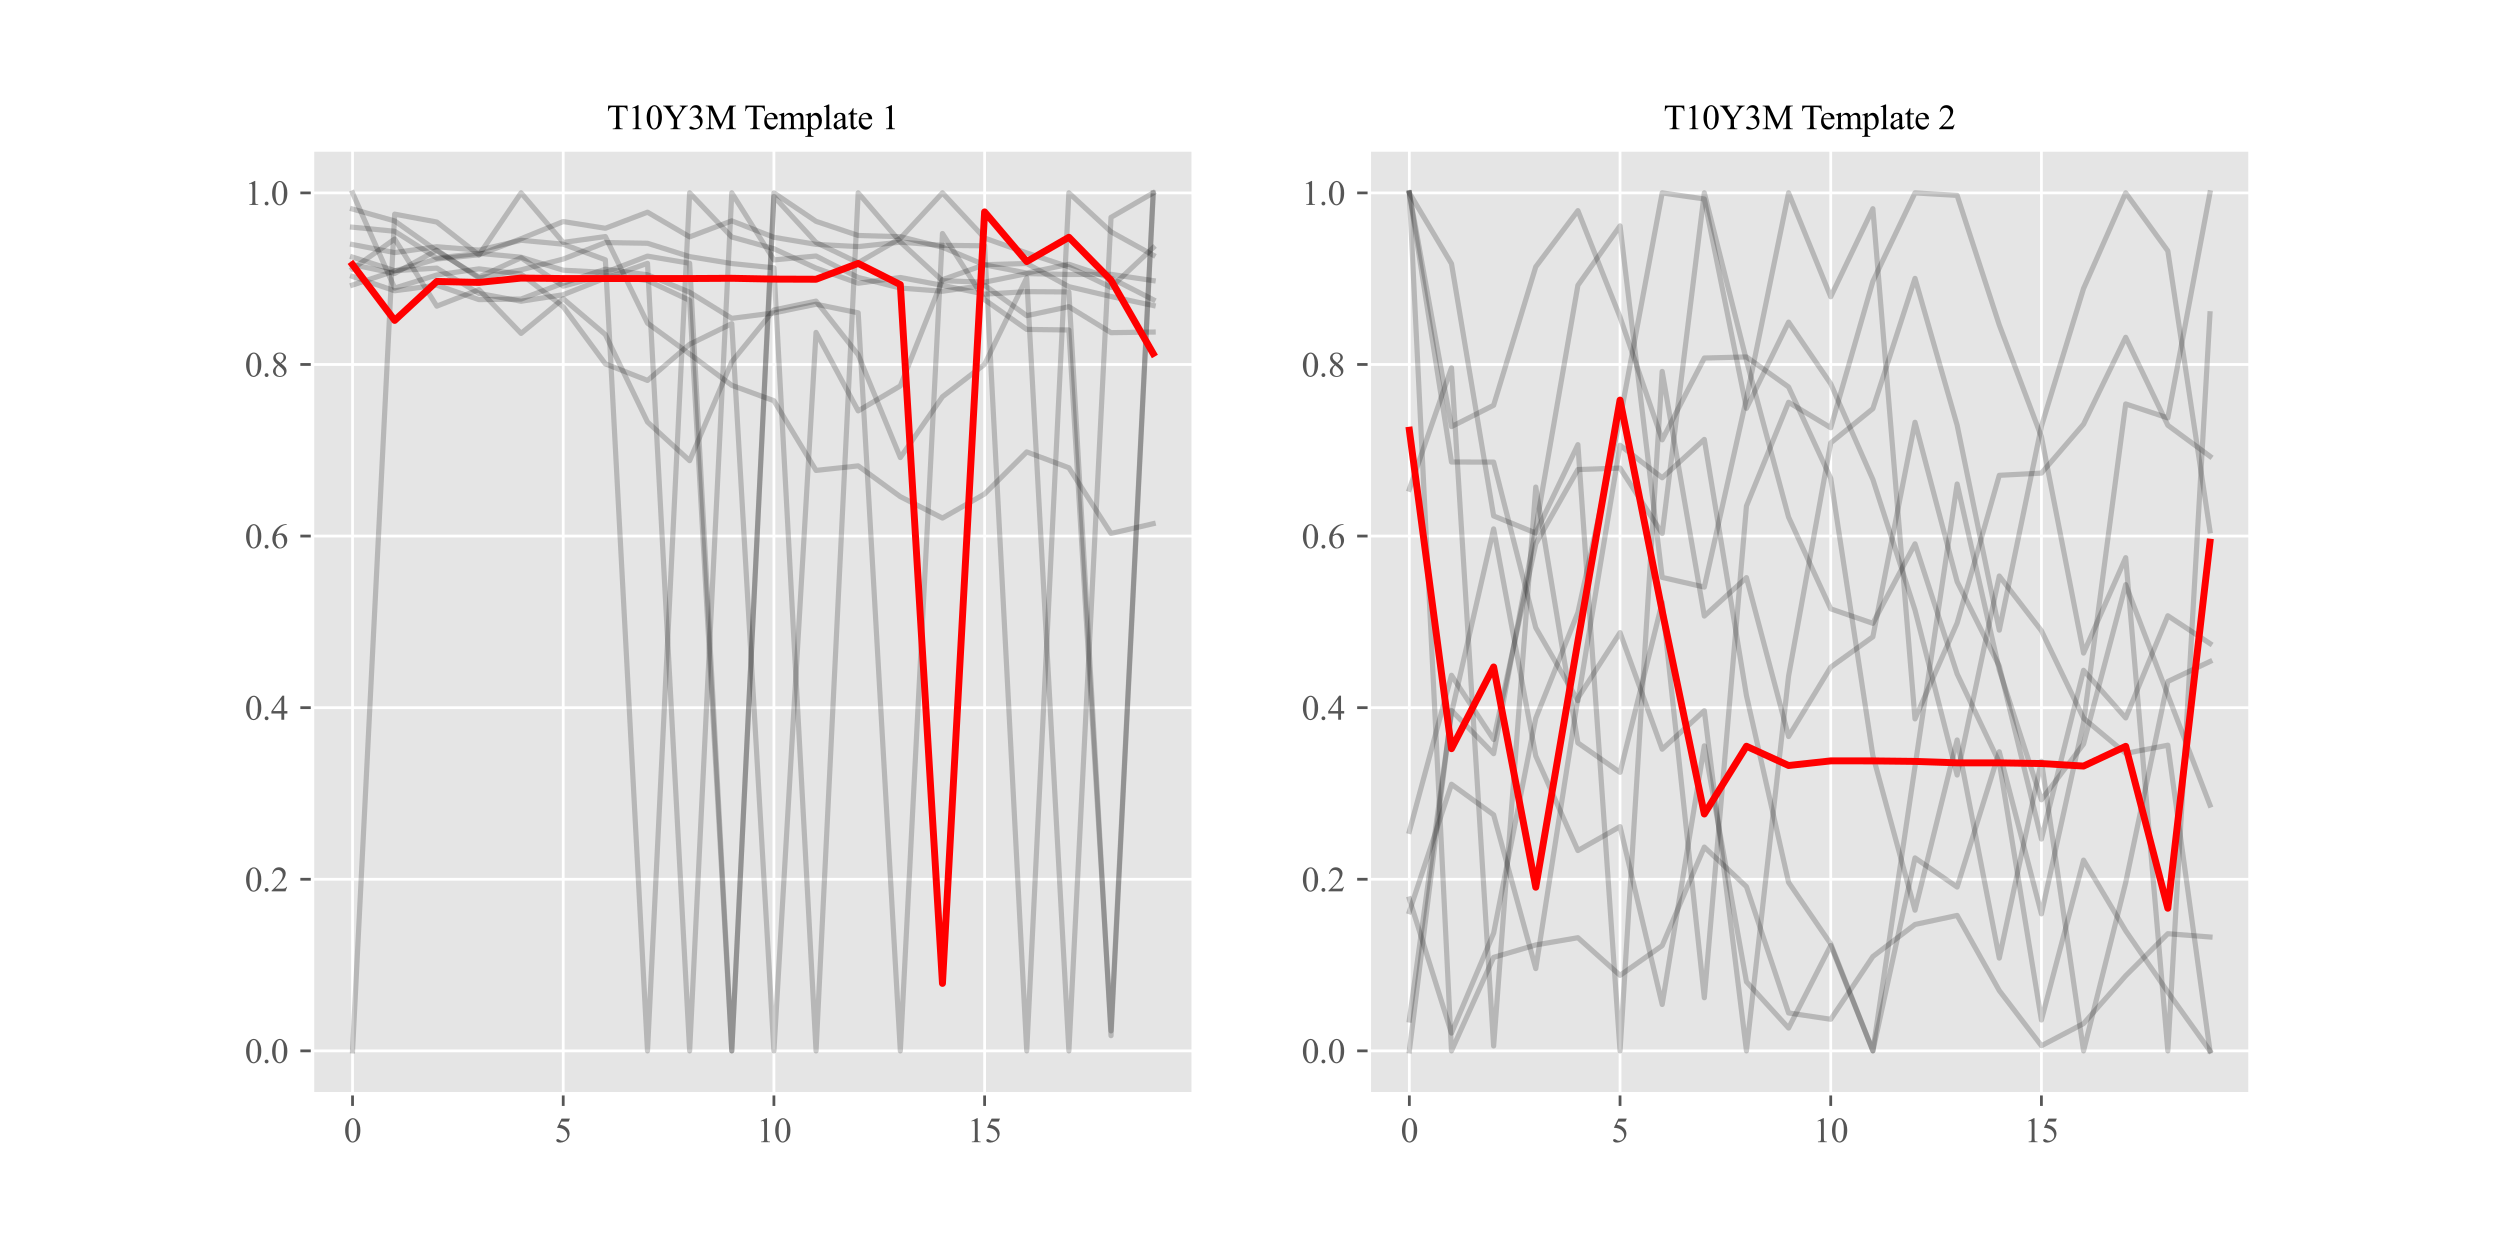 <?xml version="1.0" encoding="utf-8" standalone="no"?>
<!DOCTYPE svg PUBLIC "-//W3C//DTD SVG 1.1//EN"
  "http://www.w3.org/Graphics/SVG/1.1/DTD/svg11.dtd">
<svg xmlns:xlink="http://www.w3.org/1999/xlink" width="720pt" height="360pt" viewBox="0 0 720 360" xmlns="http://www.w3.org/2000/svg" version="1.1">
 <defs>
  <style type="text/css">*{stroke-linejoin: round; stroke-linecap: butt}</style>
 </defs>
 <g id="figure_1">
  <g id="patch_1">
   <path d="M 0 360 
L 720 360 
L 720 0 
L 0 0 
z
" style="fill: #ffffff"/>
  </g>
  <g id="axes_1">
   <g id="patch_2">
    <path d="M 90 315 
L 343.636 315 
L 343.636 43.2 
L 90 43.2 
z
" style="fill: #e5e5e5"/>
   </g>
   <g id="matplotlib.axis_1">
    <g id="xtick_1">
     <g id="line2d_1">
      <path d="M 101.529 315 
L 101.529 43.2 
" clip-path="url(#p44007f8a9b)" style="fill: none; stroke: #ffffff; stroke-width: 0.8; stroke-linecap: square"/>
     </g>
     <g id="line2d_2">
      <defs>
       <path id="m294cf9785e" d="M 0 0 
L 0 3.5 
" style="stroke: #555555; stroke-width: 0.8"/>
      </defs>
      <g>
       <use xlink:href="#m294cf9785e" x="101.529" y="315" style="fill: #555555; stroke: #555555; stroke-width: 0.8"/>
      </g>
     </g>
     <g id="text_1">
      <!-- 0 -->
      <g style="fill: #555555" transform="translate(99.029 328.944)scale(0.1 -0.1)">
       <defs>
        <path id="TimesNewRomanPSMT-30" d="M 231 2094 
Q 231 2819 450 3342 
Q 669 3866 1031 4122 
Q 1313 4325 1613 4325 
Q 2100 4325 2488 3828 
Q 2972 3213 2972 2159 
Q 2972 1422 2759 906 
Q 2547 391 2217 158 
Q 1888 -75 1581 -75 
Q 975 -75 572 641 
Q 231 1244 231 2094 
z
M 844 2016 
Q 844 1141 1059 588 
Q 1238 122 1591 122 
Q 1759 122 1940 273 
Q 2122 425 2216 781 
Q 2359 1319 2359 2297 
Q 2359 3022 2209 3506 
Q 2097 3866 1919 4016 
Q 1791 4119 1609 4119 
Q 1397 4119 1231 3928 
Q 1006 3669 925 3112 
Q 844 2556 844 2016 
z
" transform="scale(0.016)"/>
       </defs>
       <use xlink:href="#TimesNewRomanPSMT-30"/>
      </g>
     </g>
    </g>
    <g id="xtick_2">
     <g id="line2d_3">
      <path d="M 162.207 315 
L 162.207 43.2 
" clip-path="url(#p44007f8a9b)" style="fill: none; stroke: #ffffff; stroke-width: 0.8; stroke-linecap: square"/>
     </g>
     <g id="line2d_4">
      <g>
       <use xlink:href="#m294cf9785e" x="162.207" y="315" style="fill: #555555; stroke: #555555; stroke-width: 0.8"/>
      </g>
     </g>
     <g id="text_2">
      <!-- 5 -->
      <g style="fill: #555555" transform="translate(159.707 328.944)scale(0.1 -0.1)">
       <defs>
        <path id="TimesNewRomanPSMT-35" d="M 2778 4238 
L 2534 3706 
L 1259 3706 
L 981 3138 
Q 1809 3016 2294 2522 
Q 2709 2097 2709 1522 
Q 2709 1188 2573 903 
Q 2438 619 2231 419 
Q 2025 219 1772 97 
Q 1413 -75 1034 -75 
Q 653 -75 479 54 
Q 306 184 306 341 
Q 306 428 378 495 
Q 450 563 559 563 
Q 641 563 702 538 
Q 763 513 909 409 
Q 1144 247 1384 247 
Q 1750 247 2026 523 
Q 2303 800 2303 1197 
Q 2303 1581 2056 1914 
Q 1809 2247 1375 2428 
Q 1034 2569 447 2591 
L 1259 4238 
L 2778 4238 
z
" transform="scale(0.016)"/>
       </defs>
       <use xlink:href="#TimesNewRomanPSMT-35"/>
      </g>
     </g>
    </g>
    <g id="xtick_3">
     <g id="line2d_5">
      <path d="M 222.886 315 
L 222.886 43.2 
" clip-path="url(#p44007f8a9b)" style="fill: none; stroke: #ffffff; stroke-width: 0.8; stroke-linecap: square"/>
     </g>
     <g id="line2d_6">
      <g>
       <use xlink:href="#m294cf9785e" x="222.886" y="315" style="fill: #555555; stroke: #555555; stroke-width: 0.8"/>
      </g>
     </g>
     <g id="text_3">
      <!-- 10 -->
      <g style="fill: #555555" transform="translate(217.886 328.944)scale(0.1 -0.1)">
       <defs>
        <path id="TimesNewRomanPSMT-31" d="M 750 3822 
L 1781 4325 
L 1884 4325 
L 1884 747 
Q 1884 391 1914 303 
Q 1944 216 2037 169 
Q 2131 122 2419 116 
L 2419 0 
L 825 0 
L 825 116 
Q 1125 122 1212 167 
Q 1300 213 1334 289 
Q 1369 366 1369 747 
L 1369 3034 
Q 1369 3497 1338 3628 
Q 1316 3728 1258 3775 
Q 1200 3822 1119 3822 
Q 1003 3822 797 3725 
L 750 3822 
z
" transform="scale(0.016)"/>
       </defs>
       <use xlink:href="#TimesNewRomanPSMT-31"/>
       <use xlink:href="#TimesNewRomanPSMT-30" x="50"/>
      </g>
     </g>
    </g>
    <g id="xtick_4">
     <g id="line2d_7">
      <path d="M 283.565 315 
L 283.565 43.2 
" clip-path="url(#p44007f8a9b)" style="fill: none; stroke: #ffffff; stroke-width: 0.8; stroke-linecap: square"/>
     </g>
     <g id="line2d_8">
      <g>
       <use xlink:href="#m294cf9785e" x="283.565" y="315" style="fill: #555555; stroke: #555555; stroke-width: 0.8"/>
      </g>
     </g>
     <g id="text_4">
      <!-- 15 -->
      <g style="fill: #555555" transform="translate(278.565 328.944)scale(0.1 -0.1)">
       <use xlink:href="#TimesNewRomanPSMT-31"/>
       <use xlink:href="#TimesNewRomanPSMT-35" x="50"/>
      </g>
     </g>
    </g>
   </g>
   <g id="matplotlib.axis_2">
    <g id="ytick_1">
     <g id="line2d_9">
      <path d="M 90 302.645 
L 343.636 302.645 
" clip-path="url(#p44007f8a9b)" style="fill: none; stroke: #ffffff; stroke-width: 0.8; stroke-linecap: square"/>
     </g>
     <g id="line2d_10">
      <defs>
       <path id="mc5d8e523a5" d="M 0 0 
L -3.5 0 
" style="stroke: #555555; stroke-width: 0.8"/>
      </defs>
      <g>
       <use xlink:href="#mc5d8e523a5" x="90" y="302.645" style="fill: #555555; stroke: #555555; stroke-width: 0.8"/>
      </g>
     </g>
     <g id="text_5">
      <!-- 0.0 -->
      <g style="fill: #555555" transform="translate(70.5 306.117)scale(0.1 -0.1)">
       <defs>
        <path id="TimesNewRomanPSMT-2e" d="M 800 606 
Q 947 606 1047 504 
Q 1147 403 1147 259 
Q 1147 116 1045 14 
Q 944 -88 800 -88 
Q 656 -88 554 14 
Q 453 116 453 259 
Q 453 406 554 506 
Q 656 606 800 606 
z
" transform="scale(0.016)"/>
       </defs>
       <use xlink:href="#TimesNewRomanPSMT-30"/>
       <use xlink:href="#TimesNewRomanPSMT-2e" x="50"/>
       <use xlink:href="#TimesNewRomanPSMT-30" x="75"/>
      </g>
     </g>
    </g>
    <g id="ytick_2">
     <g id="line2d_11">
      <path d="M 90 253.227 
L 343.636 253.227 
" clip-path="url(#p44007f8a9b)" style="fill: none; stroke: #ffffff; stroke-width: 0.8; stroke-linecap: square"/>
     </g>
     <g id="line2d_12">
      <g>
       <use xlink:href="#mc5d8e523a5" x="90" y="253.227" style="fill: #555555; stroke: #555555; stroke-width: 0.8"/>
      </g>
     </g>
     <g id="text_6">
      <!-- 0.2 -->
      <g style="fill: #555555" transform="translate(70.5 256.699)scale(0.1 -0.1)">
       <defs>
        <path id="TimesNewRomanPSMT-32" d="M 2934 816 
L 2638 0 
L 138 0 
L 138 116 
Q 1241 1122 1691 1759 
Q 2141 2397 2141 2925 
Q 2141 3328 1894 3587 
Q 1647 3847 1303 3847 
Q 991 3847 742 3664 
Q 494 3481 375 3128 
L 259 3128 
Q 338 3706 661 4015 
Q 984 4325 1469 4325 
Q 1984 4325 2329 3994 
Q 2675 3663 2675 3213 
Q 2675 2891 2525 2569 
Q 2294 2063 1775 1497 
Q 997 647 803 472 
L 1909 472 
Q 2247 472 2383 497 
Q 2519 522 2628 598 
Q 2738 675 2819 816 
L 2934 816 
z
" transform="scale(0.016)"/>
       </defs>
       <use xlink:href="#TimesNewRomanPSMT-30"/>
       <use xlink:href="#TimesNewRomanPSMT-2e" x="50"/>
       <use xlink:href="#TimesNewRomanPSMT-32" x="75"/>
      </g>
     </g>
    </g>
    <g id="ytick_3">
     <g id="line2d_13">
      <path d="M 90 203.809 
L 343.636 203.809 
" clip-path="url(#p44007f8a9b)" style="fill: none; stroke: #ffffff; stroke-width: 0.8; stroke-linecap: square"/>
     </g>
     <g id="line2d_14">
      <g>
       <use xlink:href="#mc5d8e523a5" x="90" y="203.809" style="fill: #555555; stroke: #555555; stroke-width: 0.8"/>
      </g>
     </g>
     <g id="text_7">
      <!-- 0.4 -->
      <g style="fill: #555555" transform="translate(70.5 207.281)scale(0.1 -0.1)">
       <defs>
        <path id="TimesNewRomanPSMT-34" d="M 2978 1563 
L 2978 1119 
L 2409 1119 
L 2409 0 
L 1894 0 
L 1894 1119 
L 100 1119 
L 100 1519 
L 2066 4325 
L 2409 4325 
L 2409 1563 
L 2978 1563 
z
M 1894 1563 
L 1894 3666 
L 406 1563 
L 1894 1563 
z
" transform="scale(0.016)"/>
       </defs>
       <use xlink:href="#TimesNewRomanPSMT-30"/>
       <use xlink:href="#TimesNewRomanPSMT-2e" x="50"/>
       <use xlink:href="#TimesNewRomanPSMT-34" x="75"/>
      </g>
     </g>
    </g>
    <g id="ytick_4">
     <g id="line2d_15">
      <path d="M 90 154.391 
L 343.636 154.391 
" clip-path="url(#p44007f8a9b)" style="fill: none; stroke: #ffffff; stroke-width: 0.8; stroke-linecap: square"/>
     </g>
     <g id="line2d_16">
      <g>
       <use xlink:href="#mc5d8e523a5" x="90" y="154.391" style="fill: #555555; stroke: #555555; stroke-width: 0.8"/>
      </g>
     </g>
     <g id="text_8">
      <!-- 0.6 -->
      <g style="fill: #555555" transform="translate(70.5 157.863)scale(0.1 -0.1)">
       <defs>
        <path id="TimesNewRomanPSMT-36" d="M 2869 4325 
L 2869 4209 
Q 2456 4169 2195 4045 
Q 1934 3922 1679 3669 
Q 1425 3416 1258 3105 
Q 1091 2794 978 2366 
Q 1428 2675 1881 2675 
Q 2316 2675 2634 2325 
Q 2953 1975 2953 1425 
Q 2953 894 2631 456 
Q 2244 -75 1606 -75 
Q 1172 -75 869 213 
Q 275 772 275 1663 
Q 275 2231 503 2743 
Q 731 3256 1154 3653 
Q 1578 4050 1965 4187 
Q 2353 4325 2688 4325 
L 2869 4325 
z
M 925 2138 
Q 869 1716 869 1456 
Q 869 1156 980 804 
Q 1091 453 1309 247 
Q 1469 100 1697 100 
Q 1969 100 2183 356 
Q 2397 613 2397 1088 
Q 2397 1622 2184 2012 
Q 1972 2403 1581 2403 
Q 1463 2403 1327 2353 
Q 1191 2303 925 2138 
z
" transform="scale(0.016)"/>
       </defs>
       <use xlink:href="#TimesNewRomanPSMT-30"/>
       <use xlink:href="#TimesNewRomanPSMT-2e" x="50"/>
       <use xlink:href="#TimesNewRomanPSMT-36" x="75"/>
      </g>
     </g>
    </g>
    <g id="ytick_5">
     <g id="line2d_17">
      <path d="M 90 104.973 
L 343.636 104.973 
" clip-path="url(#p44007f8a9b)" style="fill: none; stroke: #ffffff; stroke-width: 0.8; stroke-linecap: square"/>
     </g>
     <g id="line2d_18">
      <g>
       <use xlink:href="#mc5d8e523a5" x="90" y="104.973" style="fill: #555555; stroke: #555555; stroke-width: 0.8"/>
      </g>
     </g>
     <g id="text_9">
      <!-- 0.8 -->
      <g style="fill: #555555" transform="translate(70.5 108.445)scale(0.1 -0.1)">
       <defs>
        <path id="TimesNewRomanPSMT-38" d="M 1228 2134 
Q 725 2547 579 2797 
Q 434 3047 434 3316 
Q 434 3728 753 4026 
Q 1072 4325 1600 4325 
Q 2113 4325 2425 4047 
Q 2738 3769 2738 3413 
Q 2738 3175 2569 2928 
Q 2400 2681 1866 2347 
Q 2416 1922 2594 1678 
Q 2831 1359 2831 1006 
Q 2831 559 2490 242 
Q 2150 -75 1597 -75 
Q 994 -75 656 303 
Q 388 606 388 966 
Q 388 1247 577 1523 
Q 766 1800 1228 2134 
z
M 1719 2469 
Q 2094 2806 2194 3001 
Q 2294 3197 2294 3444 
Q 2294 3772 2109 3958 
Q 1925 4144 1606 4144 
Q 1288 4144 1088 3959 
Q 888 3775 888 3528 
Q 888 3366 970 3203 
Q 1053 3041 1206 2894 
L 1719 2469 
z
M 1375 2016 
Q 1116 1797 991 1539 
Q 866 1281 866 981 
Q 866 578 1086 336 
Q 1306 94 1647 94 
Q 1984 94 2187 284 
Q 2391 475 2391 747 
Q 2391 972 2272 1150 
Q 2050 1481 1375 2016 
z
" transform="scale(0.016)"/>
       </defs>
       <use xlink:href="#TimesNewRomanPSMT-30"/>
       <use xlink:href="#TimesNewRomanPSMT-2e" x="50"/>
       <use xlink:href="#TimesNewRomanPSMT-38" x="75"/>
      </g>
     </g>
    </g>
    <g id="ytick_6">
     <g id="line2d_19">
      <path d="M 90 55.555 
L 343.636 55.555 
" clip-path="url(#p44007f8a9b)" style="fill: none; stroke: #ffffff; stroke-width: 0.8; stroke-linecap: square"/>
     </g>
     <g id="line2d_20">
      <g>
       <use xlink:href="#mc5d8e523a5" x="90" y="55.555" style="fill: #555555; stroke: #555555; stroke-width: 0.8"/>
      </g>
     </g>
     <g id="text_10">
      <!-- 1.0 -->
      <g style="fill: #555555" transform="translate(70.5 59.026)scale(0.1 -0.1)">
       <use xlink:href="#TimesNewRomanPSMT-31"/>
       <use xlink:href="#TimesNewRomanPSMT-2e" x="50"/>
       <use xlink:href="#TimesNewRomanPSMT-30" x="75"/>
      </g>
     </g>
    </g>
   </g>
   <g id="line2d_21">
    <path d="M 101.529 74.047 
L 113.665 77.942 
L 125.8 77.217 
L 137.936 84.491 
L 150.072 86.75 
L 162.207 84.885 
L 174.343 80.079 
L 186.479 75.844 
L 198.615 302.645 
L 210.75 55.555 
L 222.886 74.848 
L 235.022 73.734 
L 247.157 79.904 
L 259.293 82.956 
L 271.429 83.877 
L 283.565 82.164 
L 295.7 90.905 
L 307.836 88.326 
L 319.972 95.807 
L 332.107 95.629 
" clip-path="url(#p44007f8a9b)" style="fill: none; stroke: #000000; stroke-opacity: 0.2; stroke-width: 1.5; stroke-linecap: square"/>
   </g>
   <g id="line2d_22">
    <path d="M 101.529 82.088 
L 113.665 78.028 
L 125.8 74.595 
L 137.936 73.379 
L 150.072 68.751 
L 162.207 63.81 
L 174.343 65.745 
L 186.479 61.112 
L 198.615 68.215 
L 210.75 63.604 
L 222.886 68.34 
L 235.022 70.379 
L 247.157 71.02 
L 259.293 69.735 
L 271.429 70.661 
L 283.565 70.788 
L 295.7 302.645 
L 307.836 55.555 
L 319.972 66.758 
L 332.107 73.482 
" clip-path="url(#p44007f8a9b)" style="fill: none; stroke: #000000; stroke-opacity: 0.2; stroke-width: 1.5; stroke-linecap: square"/>
   </g>
   <g id="line2d_23">
    <path d="M 101.529 65.432 
L 113.665 66.608 
L 125.8 74.333 
L 137.936 72.955 
L 150.072 74.077 
L 162.207 77.812 
L 174.343 78.457 
L 186.479 73.762 
L 198.615 75.821 
L 210.75 302.645 
L 222.886 55.555 
L 235.022 63.743 
L 247.157 67.816 
L 259.293 68.163 
L 271.429 71.214 
L 283.565 76.276 
L 295.7 78.64 
L 307.836 76.106 
L 319.972 80.112 
L 332.107 86.305 
" clip-path="url(#p44007f8a9b)" style="fill: none; stroke: #000000; stroke-opacity: 0.2; stroke-width: 1.5; stroke-linecap: square"/>
   </g>
   <g id="line2d_24">
    <path d="M 101.529 55.555 
L 113.665 82.971 
L 125.8 79.194 
L 137.936 77.433 
L 150.072 78.937 
L 162.207 88.348 
L 174.343 104.798 
L 186.479 109.56 
L 198.615 99.153 
L 210.75 93.212 
L 222.886 302.645 
L 235.022 95.739 
L 247.157 118.329 
L 259.293 111.141 
L 271.429 80.54 
L 283.565 76.239 
L 295.7 75.886 
L 307.836 82.554 
L 319.972 85.397 
L 332.107 87.989 
" clip-path="url(#p44007f8a9b)" style="fill: none; stroke: #000000; stroke-opacity: 0.2; stroke-width: 1.5; stroke-linecap: square"/>
   </g>
   <g id="line2d_25">
    <path d="M 101.529 79.62 
L 113.665 83.743 
L 125.8 82.126 
L 137.936 86.29 
L 150.072 86.122 
L 162.207 81.543 
L 174.343 77.522 
L 186.479 79.138 
L 198.615 84.16 
L 210.75 91.687 
L 222.886 90.119 
L 235.022 87.615 
L 247.157 90.097 
L 259.293 302.645 
L 271.429 67.255 
L 283.565 86.323 
L 295.7 94.873 
L 307.836 95.033 
L 319.972 296.898 
L 332.107 55.555 
" clip-path="url(#p44007f8a9b)" style="fill: none; stroke: #000000; stroke-opacity: 0.2; stroke-width: 1.5; stroke-linecap: square"/>
   </g>
   <g id="line2d_26">
    <path d="M 101.529 70.424 
L 113.665 72.743 
L 125.8 71.057 
L 137.936 72.036 
L 150.072 69.196 
L 162.207 70.323 
L 174.343 74.825 
L 186.479 302.645 
L 198.615 55.555 
L 210.75 68.254 
L 222.886 71.626 
L 235.022 77.208 
L 247.157 81.573 
L 259.293 79.92 
L 271.429 82.185 
L 283.565 84.715 
L 295.7 83.99 
L 307.836 84.077 
L 319.972 298.268 
L 332.107 56.434 
" clip-path="url(#p44007f8a9b)" style="fill: none; stroke: #000000; stroke-opacity: 0.2; stroke-width: 1.5; stroke-linecap: square"/>
   </g>
   <g id="line2d_27">
    <path d="M 101.529 302.645 
L 113.665 61.675 
L 125.8 63.942 
L 137.936 73.424 
L 150.072 55.555 
L 162.207 69.821 
L 174.343 68.128 
L 186.479 93.067 
L 198.615 101.954 
L 210.75 110.971 
L 222.886 115.412 
L 235.022 135.48 
L 247.157 134.172 
L 259.293 143.036 
L 271.429 149.203 
L 283.565 142.257 
L 295.7 130.153 
L 307.836 134.721 
L 319.972 153.63 
L 332.107 150.823 
" clip-path="url(#p44007f8a9b)" style="fill: none; stroke: #000000; stroke-opacity: 0.2; stroke-width: 1.5; stroke-linecap: square"/>
   </g>
   <g id="line2d_28">
    <path d="M 101.529 76.2 
L 113.665 78.751 
L 125.8 72.046 
L 137.936 80.063 
L 150.072 77.719 
L 162.207 74.61 
L 174.343 69.852 
L 186.479 70.062 
L 198.615 73.903 
L 210.75 75.897 
L 222.886 77.139 
L 235.022 302.645 
L 247.157 55.555 
L 259.293 69.682 
L 271.429 80.847 
L 283.565 81.269 
L 295.7 78.803 
L 307.836 79.048 
L 319.972 79.009 
L 332.107 80.822 
" clip-path="url(#p44007f8a9b)" style="fill: none; stroke: #000000; stroke-opacity: 0.2; stroke-width: 1.5; stroke-linecap: square"/>
   </g>
   <g id="line2d_29">
    <path d="M 101.529 77.437 
L 113.665 68.84 
L 125.8 88.168 
L 137.936 83.415 
L 150.072 96.018 
L 162.207 86.035 
L 174.343 96.352 
L 186.479 121.545 
L 198.615 132.668 
L 210.75 104.204 
L 222.886 89.268 
L 235.022 86.725 
L 247.157 102.167 
L 259.293 131.778 
L 271.429 114.257 
L 283.565 104.928 
L 295.7 80.005 
L 307.836 302.645 
L 319.972 62.595 
L 332.107 55.555 
" clip-path="url(#p44007f8a9b)" style="fill: none; stroke: #000000; stroke-opacity: 0.2; stroke-width: 1.5; stroke-linecap: square"/>
   </g>
   <g id="line2d_30">
    <path d="M 101.529 60.209 
L 113.665 63.639 
L 125.8 72.234 
L 137.936 79.792 
L 150.072 74.225 
L 162.207 82.419 
L 174.343 79.133 
L 186.479 80.801 
L 198.615 86.509 
L 210.75 302.645 
L 222.886 56.599 
L 235.022 69.826 
L 247.157 75.667 
L 259.293 68.636 
L 271.429 55.555 
L 283.565 68.565 
L 295.7 72.852 
L 307.836 76.873 
L 319.972 82.752 
L 332.107 71.337 
" clip-path="url(#p44007f8a9b)" style="fill: none; stroke: #000000; stroke-opacity: 0.2; stroke-width: 1.5; stroke-linecap: square"/>
   </g>
   <g id="line2d_31">
    <path d="M 101.529 76.216 
L 113.665 92.274 
L 125.8 81.057 
L 137.936 81.339 
L 150.072 80.091 
L 162.207 80.22 
L 174.343 80.22 
L 186.479 80.22 
L 198.615 80.22 
L 210.75 80.15 
L 222.886 80.377 
L 235.022 80.424 
L 247.157 75.863 
L 259.293 81.975 
L 271.429 283.215 
L 283.565 61.031 
L 295.7 75.331 
L 307.836 68.332 
L 319.972 80.692 
L 332.107 101.806 
" clip-path="url(#p44007f8a9b)" style="fill: none; stroke: #ff0000; stroke-width: 2; stroke-linecap: square"/>
   </g>
   <g id="patch_3">
    <path d="M 90 315 
L 90 43.2 
" style="fill: none; stroke: #ffffff; stroke-linejoin: miter; stroke-linecap: square"/>
   </g>
   <g id="patch_4">
    <path d="M 343.636 315 
L 343.636 43.2 
" style="fill: none; stroke: #ffffff; stroke-linejoin: miter; stroke-linecap: square"/>
   </g>
   <g id="patch_5">
    <path d="M 90 315 
L 343.636 315 
" style="fill: none; stroke: #ffffff; stroke-linejoin: miter; stroke-linecap: square"/>
   </g>
   <g id="patch_6">
    <path d="M 90 43.2 
L 343.636 43.2 
" style="fill: none; stroke: #ffffff; stroke-linejoin: miter; stroke-linecap: square"/>
   </g>
   <g id="text_11">
    <!-- T10Y3M Template 1 -->
    <g transform="translate(174.765 37.2)scale(0.1 -0.1)">
     <defs>
      <path id="TimesNewRomanPSMT-54" d="M 3703 4238 
L 3750 3244 
L 3631 3244 
Q 3597 3506 3538 3619 
Q 3441 3800 3280 3886 
Q 3119 3972 2856 3972 
L 2259 3972 
L 2259 734 
Q 2259 344 2344 247 
Q 2463 116 2709 116 
L 2856 116 
L 2856 0 
L 1059 0 
L 1059 116 
L 1209 116 
Q 1478 116 1591 278 
Q 1659 378 1659 734 
L 1659 3972 
L 1150 3972 
Q 853 3972 728 3928 
Q 566 3869 450 3700 
Q 334 3531 313 3244 
L 194 3244 
L 244 4238 
L 3703 4238 
z
" transform="scale(0.016)"/>
      <path id="TimesNewRomanPSMT-59" d="M 3050 4238 
L 4528 4238 
L 4528 4122 
L 4447 4122 
Q 4366 4122 4209 4050 
Q 4053 3978 3925 3843 
Q 3797 3709 3609 3406 
L 2588 1797 
L 2588 734 
Q 2588 344 2675 247 
Q 2794 116 3050 116 
L 3188 116 
L 3188 0 
L 1388 0 
L 1388 116 
L 1538 116 
Q 1806 116 1919 278 
Q 1988 378 1988 734 
L 1988 1738 
L 825 3513 
Q 619 3825 545 3903 
Q 472 3981 241 4091 
Q 178 4122 59 4122 
L 59 4238 
L 1872 4238 
L 1872 4122 
L 1778 4122 
Q 1631 4122 1507 4053 
Q 1384 3984 1384 3847 
Q 1384 3734 1575 3441 
L 2459 2075 
L 3291 3381 
Q 3478 3675 3478 3819 
Q 3478 3906 3433 3975 
Q 3388 4044 3303 4083 
Q 3219 4122 3050 4122 
L 3050 4238 
z
" transform="scale(0.016)"/>
      <path id="TimesNewRomanPSMT-33" d="M 325 3431 
Q 506 3859 782 4092 
Q 1059 4325 1472 4325 
Q 1981 4325 2253 3994 
Q 2459 3747 2459 3466 
Q 2459 3003 1878 2509 
Q 2269 2356 2469 2072 
Q 2669 1788 2669 1403 
Q 2669 853 2319 450 
Q 1863 -75 997 -75 
Q 569 -75 414 31 
Q 259 138 259 259 
Q 259 350 332 419 
Q 406 488 509 488 
Q 588 488 669 463 
Q 722 447 909 348 
Q 1097 250 1169 231 
Q 1284 197 1416 197 
Q 1734 197 1970 444 
Q 2206 691 2206 1028 
Q 2206 1275 2097 1509 
Q 2016 1684 1919 1775 
Q 1784 1900 1550 2001 
Q 1316 2103 1072 2103 
L 972 2103 
L 972 2197 
Q 1219 2228 1467 2375 
Q 1716 2522 1828 2728 
Q 1941 2934 1941 3181 
Q 1941 3503 1739 3701 
Q 1538 3900 1238 3900 
Q 753 3900 428 3381 
L 325 3431 
z
" transform="scale(0.016)"/>
      <path id="TimesNewRomanPSMT-4d" d="M 2619 0 
L 981 3566 
L 981 734 
Q 981 344 1066 247 
Q 1181 116 1431 116 
L 1581 116 
L 1581 0 
L 106 0 
L 106 116 
L 256 116 
Q 525 116 638 278 
Q 706 378 706 734 
L 706 3503 
Q 706 3784 644 3909 
Q 600 4000 483 4061 
Q 366 4122 106 4122 
L 106 4238 
L 1306 4238 
L 2844 922 
L 4356 4238 
L 5556 4238 
L 5556 4122 
L 5409 4122 
Q 5138 4122 5025 3959 
Q 4956 3859 4956 3503 
L 4956 734 
Q 4956 344 5044 247 
Q 5159 116 5409 116 
L 5556 116 
L 5556 0 
L 3756 0 
L 3756 116 
L 3906 116 
Q 4178 116 4288 278 
Q 4356 378 4356 734 
L 4356 3566 
L 2722 0 
L 2619 0 
z
" transform="scale(0.016)"/>
      <path id="TimesNewRomanPSMT-20" transform="scale(0.016)"/>
      <path id="TimesNewRomanPSMT-65" d="M 681 1784 
Q 678 1147 991 784 
Q 1303 422 1725 422 
Q 2006 422 2214 576 
Q 2422 731 2563 1106 
L 2659 1044 
Q 2594 616 2278 264 
Q 1963 -88 1488 -88 
Q 972 -88 605 314 
Q 238 716 238 1394 
Q 238 2128 614 2539 
Q 991 2950 1559 2950 
Q 2041 2950 2350 2633 
Q 2659 2316 2659 1784 
L 681 1784 
z
M 681 1966 
L 2006 1966 
Q 1991 2241 1941 2353 
Q 1863 2528 1708 2628 
Q 1553 2728 1384 2728 
Q 1125 2728 920 2526 
Q 716 2325 681 1966 
z
" transform="scale(0.016)"/>
      <path id="TimesNewRomanPSMT-6d" d="M 1050 2338 
Q 1363 2650 1419 2697 
Q 1559 2816 1721 2881 
Q 1884 2947 2044 2947 
Q 2313 2947 2506 2790 
Q 2700 2634 2766 2338 
Q 3088 2713 3309 2830 
Q 3531 2947 3766 2947 
Q 3994 2947 4170 2830 
Q 4347 2713 4450 2447 
Q 4519 2266 4519 1878 
L 4519 647 
Q 4519 378 4559 278 
Q 4591 209 4675 161 
Q 4759 113 4950 113 
L 4950 0 
L 3538 0 
L 3538 113 
L 3597 113 
Q 3781 113 3884 184 
Q 3956 234 3988 344 
Q 4000 397 4000 647 
L 4000 1878 
Q 4000 2228 3916 2372 
Q 3794 2572 3525 2572 
Q 3359 2572 3192 2489 
Q 3025 2406 2788 2181 
L 2781 2147 
L 2788 2013 
L 2788 647 
Q 2788 353 2820 281 
Q 2853 209 2943 161 
Q 3034 113 3253 113 
L 3253 0 
L 1806 0 
L 1806 113 
Q 2044 113 2133 169 
Q 2222 225 2256 338 
Q 2272 391 2272 647 
L 2272 1878 
Q 2272 2228 2169 2381 
Q 2031 2581 1784 2581 
Q 1616 2581 1450 2491 
Q 1191 2353 1050 2181 
L 1050 647 
Q 1050 366 1089 281 
Q 1128 197 1204 155 
Q 1281 113 1516 113 
L 1516 0 
L 100 0 
L 100 113 
Q 297 113 375 155 
Q 453 197 493 289 
Q 534 381 534 647 
L 534 1741 
Q 534 2213 506 2350 
Q 484 2453 437 2492 
Q 391 2531 309 2531 
Q 222 2531 100 2484 
L 53 2597 
L 916 2947 
L 1050 2947 
L 1050 2338 
z
" transform="scale(0.016)"/>
      <path id="TimesNewRomanPSMT-70" d="M -6 2578 
L 875 2934 
L 994 2934 
L 994 2266 
Q 1216 2644 1439 2795 
Q 1663 2947 1909 2947 
Q 2341 2947 2628 2609 
Q 2981 2197 2981 1534 
Q 2981 794 2556 309 
Q 2206 -88 1675 -88 
Q 1444 -88 1275 -22 
Q 1150 25 994 166 
L 994 -706 
Q 994 -1000 1030 -1079 
Q 1066 -1159 1155 -1206 
Q 1244 -1253 1478 -1253 
L 1478 -1369 
L -22 -1369 
L -22 -1253 
L 56 -1253 
Q 228 -1256 350 -1188 
Q 409 -1153 442 -1076 
Q 475 -1000 475 -688 
L 475 2019 
Q 475 2297 450 2372 
Q 425 2447 370 2484 
Q 316 2522 222 2522 
Q 147 2522 31 2478 
L -6 2578 
z
M 994 2081 
L 994 1013 
Q 994 666 1022 556 
Q 1066 375 1236 237 
Q 1406 100 1666 100 
Q 1978 100 2172 344 
Q 2425 663 2425 1241 
Q 2425 1897 2138 2250 
Q 1938 2494 1663 2494 
Q 1513 2494 1366 2419 
Q 1253 2363 994 2081 
z
" transform="scale(0.016)"/>
      <path id="TimesNewRomanPSMT-6c" d="M 1184 4444 
L 1184 647 
Q 1184 378 1223 290 
Q 1263 203 1344 158 
Q 1425 113 1647 113 
L 1647 0 
L 244 0 
L 244 113 
Q 441 113 512 153 
Q 584 194 625 287 
Q 666 381 666 647 
L 666 3247 
Q 666 3731 644 3842 
Q 622 3953 573 3993 
Q 525 4034 450 4034 
Q 369 4034 244 3984 
L 191 4094 
L 1044 4444 
L 1184 4444 
z
" transform="scale(0.016)"/>
      <path id="TimesNewRomanPSMT-61" d="M 1822 413 
Q 1381 72 1269 19 
Q 1100 -59 909 -59 
Q 613 -59 420 144 
Q 228 347 228 678 
Q 228 888 322 1041 
Q 450 1253 767 1440 
Q 1084 1628 1822 1897 
L 1822 2009 
Q 1822 2438 1686 2597 
Q 1550 2756 1291 2756 
Q 1094 2756 978 2650 
Q 859 2544 859 2406 
L 866 2225 
Q 866 2081 792 2003 
Q 719 1925 600 1925 
Q 484 1925 411 2006 
Q 338 2088 338 2228 
Q 338 2497 613 2722 
Q 888 2947 1384 2947 
Q 1766 2947 2009 2819 
Q 2194 2722 2281 2516 
Q 2338 2381 2338 1966 
L 2338 994 
Q 2338 584 2353 492 
Q 2369 400 2405 369 
Q 2441 338 2488 338 
Q 2538 338 2575 359 
Q 2641 400 2828 588 
L 2828 413 
Q 2478 -56 2159 -56 
Q 2006 -56 1915 50 
Q 1825 156 1822 413 
z
M 1822 616 
L 1822 1706 
Q 1350 1519 1213 1441 
Q 966 1303 859 1153 
Q 753 1003 753 825 
Q 753 600 887 451 
Q 1022 303 1197 303 
Q 1434 303 1822 616 
z
" transform="scale(0.016)"/>
      <path id="TimesNewRomanPSMT-74" d="M 1031 3803 
L 1031 2863 
L 1700 2863 
L 1700 2644 
L 1031 2644 
L 1031 788 
Q 1031 509 1111 412 
Q 1191 316 1316 316 
Q 1419 316 1516 380 
Q 1613 444 1666 569 
L 1788 569 
Q 1678 263 1478 108 
Q 1278 -47 1066 -47 
Q 922 -47 784 33 
Q 647 113 581 261 
Q 516 409 516 719 
L 516 2644 
L 63 2644 
L 63 2747 
Q 234 2816 414 2980 
Q 594 3144 734 3369 
Q 806 3488 934 3803 
L 1031 3803 
z
" transform="scale(0.016)"/>
     </defs>
     <use xlink:href="#TimesNewRomanPSMT-54"/>
     <use xlink:href="#TimesNewRomanPSMT-31" x="61.084"/>
     <use xlink:href="#TimesNewRomanPSMT-30" x="111.084"/>
     <use xlink:href="#TimesNewRomanPSMT-59" x="161.084"/>
     <use xlink:href="#TimesNewRomanPSMT-33" x="233.301"/>
     <use xlink:href="#TimesNewRomanPSMT-4d" x="283.301"/>
     <use xlink:href="#TimesNewRomanPSMT-20" x="372.217"/>
     <use xlink:href="#TimesNewRomanPSMT-54" x="395.467"/>
     <use xlink:href="#TimesNewRomanPSMT-65" x="449.551"/>
     <use xlink:href="#TimesNewRomanPSMT-6d" x="493.936"/>
     <use xlink:href="#TimesNewRomanPSMT-70" x="571.719"/>
     <use xlink:href="#TimesNewRomanPSMT-6c" x="621.719"/>
     <use xlink:href="#TimesNewRomanPSMT-61" x="649.502"/>
     <use xlink:href="#TimesNewRomanPSMT-74" x="693.887"/>
     <use xlink:href="#TimesNewRomanPSMT-65" x="721.67"/>
     <use xlink:href="#TimesNewRomanPSMT-20" x="766.055"/>
     <use xlink:href="#TimesNewRomanPSMT-31" x="791.055"/>
    </g>
   </g>
  </g>
  <g id="axes_2">
   <g id="patch_7">
    <path d="M 394.364 315 
L 648 315 
L 648 43.2 
L 394.364 43.2 
z
" style="fill: #e5e5e5"/>
   </g>
   <g id="matplotlib.axis_3">
    <g id="xtick_5">
     <g id="line2d_32">
      <path d="M 405.893 315 
L 405.893 43.2 
" clip-path="url(#p42a0689546)" style="fill: none; stroke: #ffffff; stroke-width: 0.8; stroke-linecap: square"/>
     </g>
     <g id="line2d_33">
      <g>
       <use xlink:href="#m294cf9785e" x="405.893" y="315" style="fill: #555555; stroke: #555555; stroke-width: 0.8"/>
      </g>
     </g>
     <g id="text_12">
      <!-- 0 -->
      <g style="fill: #555555" transform="translate(403.393 328.944)scale(0.1 -0.1)">
       <use xlink:href="#TimesNewRomanPSMT-30"/>
      </g>
     </g>
    </g>
    <g id="xtick_6">
     <g id="line2d_34">
      <path d="M 466.571 315 
L 466.571 43.2 
" clip-path="url(#p42a0689546)" style="fill: none; stroke: #ffffff; stroke-width: 0.8; stroke-linecap: square"/>
     </g>
     <g id="line2d_35">
      <g>
       <use xlink:href="#m294cf9785e" x="466.571" y="315" style="fill: #555555; stroke: #555555; stroke-width: 0.8"/>
      </g>
     </g>
     <g id="text_13">
      <!-- 5 -->
      <g style="fill: #555555" transform="translate(464.071 328.944)scale(0.1 -0.1)">
       <use xlink:href="#TimesNewRomanPSMT-35"/>
      </g>
     </g>
    </g>
    <g id="xtick_7">
     <g id="line2d_36">
      <path d="M 527.25 315 
L 527.25 43.2 
" clip-path="url(#p42a0689546)" style="fill: none; stroke: #ffffff; stroke-width: 0.8; stroke-linecap: square"/>
     </g>
     <g id="line2d_37">
      <g>
       <use xlink:href="#m294cf9785e" x="527.25" y="315" style="fill: #555555; stroke: #555555; stroke-width: 0.8"/>
      </g>
     </g>
     <g id="text_14">
      <!-- 10 -->
      <g style="fill: #555555" transform="translate(522.25 328.944)scale(0.1 -0.1)">
       <use xlink:href="#TimesNewRomanPSMT-31"/>
       <use xlink:href="#TimesNewRomanPSMT-30" x="50"/>
      </g>
     </g>
    </g>
    <g id="xtick_8">
     <g id="line2d_38">
      <path d="M 587.928 315 
L 587.928 43.2 
" clip-path="url(#p42a0689546)" style="fill: none; stroke: #ffffff; stroke-width: 0.8; stroke-linecap: square"/>
     </g>
     <g id="line2d_39">
      <g>
       <use xlink:href="#m294cf9785e" x="587.928" y="315" style="fill: #555555; stroke: #555555; stroke-width: 0.8"/>
      </g>
     </g>
     <g id="text_15">
      <!-- 15 -->
      <g style="fill: #555555" transform="translate(582.928 328.944)scale(0.1 -0.1)">
       <use xlink:href="#TimesNewRomanPSMT-31"/>
       <use xlink:href="#TimesNewRomanPSMT-35" x="50"/>
      </g>
     </g>
    </g>
   </g>
   <g id="matplotlib.axis_4">
    <g id="ytick_7">
     <g id="line2d_40">
      <path d="M 394.364 302.645 
L 648 302.645 
" clip-path="url(#p42a0689546)" style="fill: none; stroke: #ffffff; stroke-width: 0.8; stroke-linecap: square"/>
     </g>
     <g id="line2d_41">
      <g>
       <use xlink:href="#mc5d8e523a5" x="394.364" y="302.645" style="fill: #555555; stroke: #555555; stroke-width: 0.8"/>
      </g>
     </g>
     <g id="text_16">
      <!-- 0.0 -->
      <g style="fill: #555555" transform="translate(374.864 306.117)scale(0.1 -0.1)">
       <use xlink:href="#TimesNewRomanPSMT-30"/>
       <use xlink:href="#TimesNewRomanPSMT-2e" x="50"/>
       <use xlink:href="#TimesNewRomanPSMT-30" x="75"/>
      </g>
     </g>
    </g>
    <g id="ytick_8">
     <g id="line2d_42">
      <path d="M 394.364 253.227 
L 648 253.227 
" clip-path="url(#p42a0689546)" style="fill: none; stroke: #ffffff; stroke-width: 0.8; stroke-linecap: square"/>
     </g>
     <g id="line2d_43">
      <g>
       <use xlink:href="#mc5d8e523a5" x="394.364" y="253.227" style="fill: #555555; stroke: #555555; stroke-width: 0.8"/>
      </g>
     </g>
     <g id="text_17">
      <!-- 0.2 -->
      <g style="fill: #555555" transform="translate(374.864 256.699)scale(0.1 -0.1)">
       <use xlink:href="#TimesNewRomanPSMT-30"/>
       <use xlink:href="#TimesNewRomanPSMT-2e" x="50"/>
       <use xlink:href="#TimesNewRomanPSMT-32" x="75"/>
      </g>
     </g>
    </g>
    <g id="ytick_9">
     <g id="line2d_44">
      <path d="M 394.364 203.809 
L 648 203.809 
" clip-path="url(#p42a0689546)" style="fill: none; stroke: #ffffff; stroke-width: 0.8; stroke-linecap: square"/>
     </g>
     <g id="line2d_45">
      <g>
       <use xlink:href="#mc5d8e523a5" x="394.364" y="203.809" style="fill: #555555; stroke: #555555; stroke-width: 0.8"/>
      </g>
     </g>
     <g id="text_18">
      <!-- 0.4 -->
      <g style="fill: #555555" transform="translate(374.864 207.281)scale(0.1 -0.1)">
       <use xlink:href="#TimesNewRomanPSMT-30"/>
       <use xlink:href="#TimesNewRomanPSMT-2e" x="50"/>
       <use xlink:href="#TimesNewRomanPSMT-34" x="75"/>
      </g>
     </g>
    </g>
    <g id="ytick_10">
     <g id="line2d_46">
      <path d="M 394.364 154.391 
L 648 154.391 
" clip-path="url(#p42a0689546)" style="fill: none; stroke: #ffffff; stroke-width: 0.8; stroke-linecap: square"/>
     </g>
     <g id="line2d_47">
      <g>
       <use xlink:href="#mc5d8e523a5" x="394.364" y="154.391" style="fill: #555555; stroke: #555555; stroke-width: 0.8"/>
      </g>
     </g>
     <g id="text_19">
      <!-- 0.6 -->
      <g style="fill: #555555" transform="translate(374.864 157.863)scale(0.1 -0.1)">
       <use xlink:href="#TimesNewRomanPSMT-30"/>
       <use xlink:href="#TimesNewRomanPSMT-2e" x="50"/>
       <use xlink:href="#TimesNewRomanPSMT-36" x="75"/>
      </g>
     </g>
    </g>
    <g id="ytick_11">
     <g id="line2d_48">
      <path d="M 394.364 104.973 
L 648 104.973 
" clip-path="url(#p42a0689546)" style="fill: none; stroke: #ffffff; stroke-width: 0.8; stroke-linecap: square"/>
     </g>
     <g id="line2d_49">
      <g>
       <use xlink:href="#mc5d8e523a5" x="394.364" y="104.973" style="fill: #555555; stroke: #555555; stroke-width: 0.8"/>
      </g>
     </g>
     <g id="text_20">
      <!-- 0.8 -->
      <g style="fill: #555555" transform="translate(374.864 108.445)scale(0.1 -0.1)">
       <use xlink:href="#TimesNewRomanPSMT-30"/>
       <use xlink:href="#TimesNewRomanPSMT-2e" x="50"/>
       <use xlink:href="#TimesNewRomanPSMT-38" x="75"/>
      </g>
     </g>
    </g>
    <g id="ytick_12">
     <g id="line2d_50">
      <path d="M 394.364 55.555 
L 648 55.555 
" clip-path="url(#p42a0689546)" style="fill: none; stroke: #ffffff; stroke-width: 0.8; stroke-linecap: square"/>
     </g>
     <g id="line2d_51">
      <g>
       <use xlink:href="#mc5d8e523a5" x="394.364" y="55.555" style="fill: #555555; stroke: #555555; stroke-width: 0.8"/>
      </g>
     </g>
     <g id="text_21">
      <!-- 1.0 -->
      <g style="fill: #555555" transform="translate(374.864 59.026)scale(0.1 -0.1)">
       <use xlink:href="#TimesNewRomanPSMT-31"/>
       <use xlink:href="#TimesNewRomanPSMT-2e" x="50"/>
       <use xlink:href="#TimesNewRomanPSMT-30" x="75"/>
      </g>
     </g>
    </g>
   </g>
   <g id="line2d_52">
    <path d="M 405.893 262.553 
L 418.028 225.865 
L 430.164 234.667 
L 442.3 278.948 
L 454.435 201.023 
L 466.571 182.195 
L 478.707 215.77 
L 490.843 204.683 
L 502.978 302.645 
L 515.114 194.694 
L 527.25 127.545 
L 539.385 117.687 
L 551.521 80.178 
L 563.657 122.461 
L 575.793 181.483 
L 587.928 122.772 
L 600.064 83.089 
L 612.2 55.555 
L 624.335 72.266 
L 636.471 152.875 
" clip-path="url(#p42a0689546)" style="fill: none; stroke: #000000; stroke-opacity: 0.2; stroke-width: 1.5; stroke-linecap: square"/>
   </g>
   <g id="line2d_53">
    <path d="M 405.893 55.555 
L 418.028 122.854 
L 430.164 116.719 
L 442.3 76.834 
L 454.435 60.668 
L 466.571 91.338 
L 478.707 126.673 
L 490.843 103.113 
L 502.978 102.801 
L 515.114 111.455 
L 527.25 137.771 
L 539.385 217.605 
L 551.521 262.133 
L 563.657 213.112 
L 575.793 275.926 
L 587.928 219.246 
L 600.064 302.645 
L 612.2 254.183 
L 624.335 196.262 
L 636.471 190.511 
" clip-path="url(#p42a0689546)" style="fill: none; stroke: #000000; stroke-opacity: 0.2; stroke-width: 1.5; stroke-linecap: square"/>
   </g>
   <g id="line2d_54">
    <path d="M 405.893 55.555 
L 418.028 133.054 
L 430.164 133.083 
L 442.3 180.783 
L 454.435 201.801 
L 466.571 128.239 
L 478.707 137.595 
L 490.843 126.555 
L 502.978 200.32 
L 515.114 254.13 
L 527.25 271.844 
L 539.385 302.645 
L 551.521 220.731 
L 563.657 139.399 
L 575.793 192.922 
L 587.928 230.336 
L 600.064 214.263 
L 612.2 168.384 
L 624.335 200.158 
L 636.471 231.873 
" clip-path="url(#p42a0689546)" style="fill: none; stroke: #000000; stroke-opacity: 0.2; stroke-width: 1.5; stroke-linecap: square"/>
   </g>
   <g id="line2d_55">
    <path d="M 405.893 293.746 
L 418.028 205.36 
L 430.164 152.329 
L 442.3 217.713 
L 454.435 244.951 
L 466.571 238.063 
L 478.707 289.279 
L 490.843 214.809 
L 502.978 282.754 
L 515.114 296.073 
L 527.25 272.293 
L 539.385 302.645 
L 551.521 247.08 
L 563.657 255.467 
L 575.793 216.511 
L 587.928 263.189 
L 600.064 208.093 
L 612.2 116.338 
L 624.335 120.351 
L 636.471 55.555 
" clip-path="url(#p42a0689546)" style="fill: none; stroke: #000000; stroke-opacity: 0.2; stroke-width: 1.5; stroke-linecap: square"/>
   </g>
   <g id="line2d_56">
    <path d="M 405.893 302.645 
L 418.028 204.612 
L 430.164 217.057 
L 442.3 152.194 
L 454.435 82.163 
L 466.571 65.052 
L 478.707 166.293 
L 490.843 169.079 
L 502.978 114.756 
L 515.114 55.555 
L 527.25 85.465 
L 539.385 60.115 
L 551.521 207.04 
L 563.657 179.426 
L 575.793 136.893 
L 587.928 136.255 
L 600.064 122.156 
L 612.2 97.145 
L 624.335 122.48 
L 636.471 131.417 
" clip-path="url(#p42a0689546)" style="fill: none; stroke: #000000; stroke-opacity: 0.2; stroke-width: 1.5; stroke-linecap: square"/>
   </g>
   <g id="line2d_57">
    <path d="M 405.893 55.555 
L 418.028 75.945 
L 430.164 148.583 
L 442.3 153.519 
L 454.435 128.064 
L 466.571 302.645 
L 478.707 106.973 
L 490.843 177.418 
L 502.978 166.356 
L 515.114 212.116 
L 527.25 192.13 
L 539.385 183.4 
L 551.521 121.622 
L 563.657 167.516 
L 575.793 191.845 
L 587.928 241.645 
L 600.064 193.052 
L 612.2 206.762 
L 624.335 177.339 
L 636.471 185.339 
" clip-path="url(#p42a0689546)" style="fill: none; stroke: #000000; stroke-opacity: 0.2; stroke-width: 1.5; stroke-linecap: square"/>
   </g>
   <g id="line2d_58">
    <path d="M 405.893 258.9 
L 418.028 297.525 
L 430.164 268.752 
L 442.3 206.843 
L 454.435 176.423 
L 466.571 120.64 
L 478.707 55.555 
L 490.843 57.309 
L 502.978 117.588 
L 515.114 92.766 
L 527.25 110.538 
L 539.385 138.094 
L 551.521 175.705 
L 563.657 223.208 
L 575.793 165.894 
L 587.928 181.652 
L 600.064 206.859 
L 612.2 216.969 
L 624.335 214.619 
L 636.471 302.645 
" clip-path="url(#p42a0689546)" style="fill: none; stroke: #000000; stroke-opacity: 0.2; stroke-width: 1.5; stroke-linecap: square"/>
   </g>
   <g id="line2d_59">
    <path d="M 405.893 239.426 
L 418.028 194.479 
L 430.164 212.981 
L 442.3 156.616 
L 454.435 135.237 
L 466.571 134.806 
L 478.707 153.66 
L 490.843 55.555 
L 502.978 103.78 
L 515.114 148.938 
L 527.25 175.348 
L 539.385 179.519 
L 551.521 156.629 
L 563.657 194.089 
L 575.793 219.598 
L 587.928 293.758 
L 600.064 247.719 
L 612.2 268.076 
L 624.335 285.699 
L 636.471 302.645 
" clip-path="url(#p42a0689546)" style="fill: none; stroke: #000000; stroke-opacity: 0.2; stroke-width: 1.5; stroke-linecap: square"/>
   </g>
   <g id="line2d_60">
    <path d="M 405.893 55.555 
L 418.028 302.645 
L 430.164 275.717 
L 442.3 272.145 
L 454.435 270.061 
L 466.571 280.896 
L 478.707 272.34 
L 490.843 243.96 
L 502.978 255.361 
L 515.114 291.731 
L 527.25 293.548 
L 539.385 275.475 
L 551.521 266.247 
L 563.657 263.645 
L 575.793 285.289 
L 587.928 301.172 
L 600.064 294.787 
L 612.2 281.013 
L 624.335 268.908 
L 636.471 269.854 
" clip-path="url(#p42a0689546)" style="fill: none; stroke: #000000; stroke-opacity: 0.2; stroke-width: 1.5; stroke-linecap: square"/>
   </g>
   <g id="line2d_61">
    <path d="M 405.893 140.887 
L 418.028 105.938 
L 430.164 301.232 
L 442.3 140.281 
L 454.435 213.95 
L 466.571 222.432 
L 478.707 173.495 
L 490.843 287.346 
L 502.978 145.743 
L 515.114 115.864 
L 527.25 123.189 
L 539.385 81.021 
L 551.521 55.555 
L 563.657 56.277 
L 575.793 93.595 
L 587.928 125.793 
L 600.064 188.082 
L 612.2 160.612 
L 624.335 302.645 
L 636.471 90.374 
" clip-path="url(#p42a0689546)" style="fill: none; stroke: #000000; stroke-opacity: 0.2; stroke-width: 1.5; stroke-linecap: square"/>
   </g>
   <g id="line2d_62">
    <path d="M 405.893 123.903 
L 418.028 215.617 
L 430.164 192.091 
L 442.3 255.517 
L 454.435 184.669 
L 466.571 115.233 
L 478.707 175.971 
L 490.843 234.429 
L 502.978 214.919 
L 515.114 220.466 
L 527.25 219.133 
L 539.385 219.139 
L 551.521 219.284 
L 563.657 219.701 
L 575.793 219.701 
L 587.928 219.898 
L 600.064 220.625 
L 612.2 214.947 
L 624.335 261.573 
L 636.471 156.145 
" clip-path="url(#p42a0689546)" style="fill: none; stroke: #ff0000; stroke-width: 2; stroke-linecap: square"/>
   </g>
   <g id="patch_8">
    <path d="M 394.364 315 
L 394.364 43.2 
" style="fill: none; stroke: #ffffff; stroke-linejoin: miter; stroke-linecap: square"/>
   </g>
   <g id="patch_9">
    <path d="M 648 315 
L 648 43.2 
" style="fill: none; stroke: #ffffff; stroke-linejoin: miter; stroke-linecap: square"/>
   </g>
   <g id="patch_10">
    <path d="M 394.364 315 
L 648 315 
" style="fill: none; stroke: #ffffff; stroke-linejoin: miter; stroke-linecap: square"/>
   </g>
   <g id="patch_11">
    <path d="M 394.364 43.2 
L 648 43.2 
" style="fill: none; stroke: #ffffff; stroke-linejoin: miter; stroke-linecap: square"/>
   </g>
   <g id="text_22">
    <!-- T10Y3M Template 2 -->
    <g transform="translate(479.129 37.2)scale(0.1 -0.1)">
     <use xlink:href="#TimesNewRomanPSMT-54"/>
     <use xlink:href="#TimesNewRomanPSMT-31" x="61.084"/>
     <use xlink:href="#TimesNewRomanPSMT-30" x="111.084"/>
     <use xlink:href="#TimesNewRomanPSMT-59" x="161.084"/>
     <use xlink:href="#TimesNewRomanPSMT-33" x="233.301"/>
     <use xlink:href="#TimesNewRomanPSMT-4d" x="283.301"/>
     <use xlink:href="#TimesNewRomanPSMT-20" x="372.217"/>
     <use xlink:href="#TimesNewRomanPSMT-54" x="395.467"/>
     <use xlink:href="#TimesNewRomanPSMT-65" x="449.551"/>
     <use xlink:href="#TimesNewRomanPSMT-6d" x="493.936"/>
     <use xlink:href="#TimesNewRomanPSMT-70" x="571.719"/>
     <use xlink:href="#TimesNewRomanPSMT-6c" x="621.719"/>
     <use xlink:href="#TimesNewRomanPSMT-61" x="649.502"/>
     <use xlink:href="#TimesNewRomanPSMT-74" x="693.887"/>
     <use xlink:href="#TimesNewRomanPSMT-65" x="721.67"/>
     <use xlink:href="#TimesNewRomanPSMT-20" x="766.055"/>
     <use xlink:href="#TimesNewRomanPSMT-32" x="791.055"/>
    </g>
   </g>
  </g>
 </g>
 <defs>
  <clipPath id="p44007f8a9b">
   <rect x="90" y="43.2" width="253.636" height="271.8"/>
  </clipPath>
  <clipPath id="p42a0689546">
   <rect x="394.364" y="43.2" width="253.636" height="271.8"/>
  </clipPath>
 </defs>
</svg>
